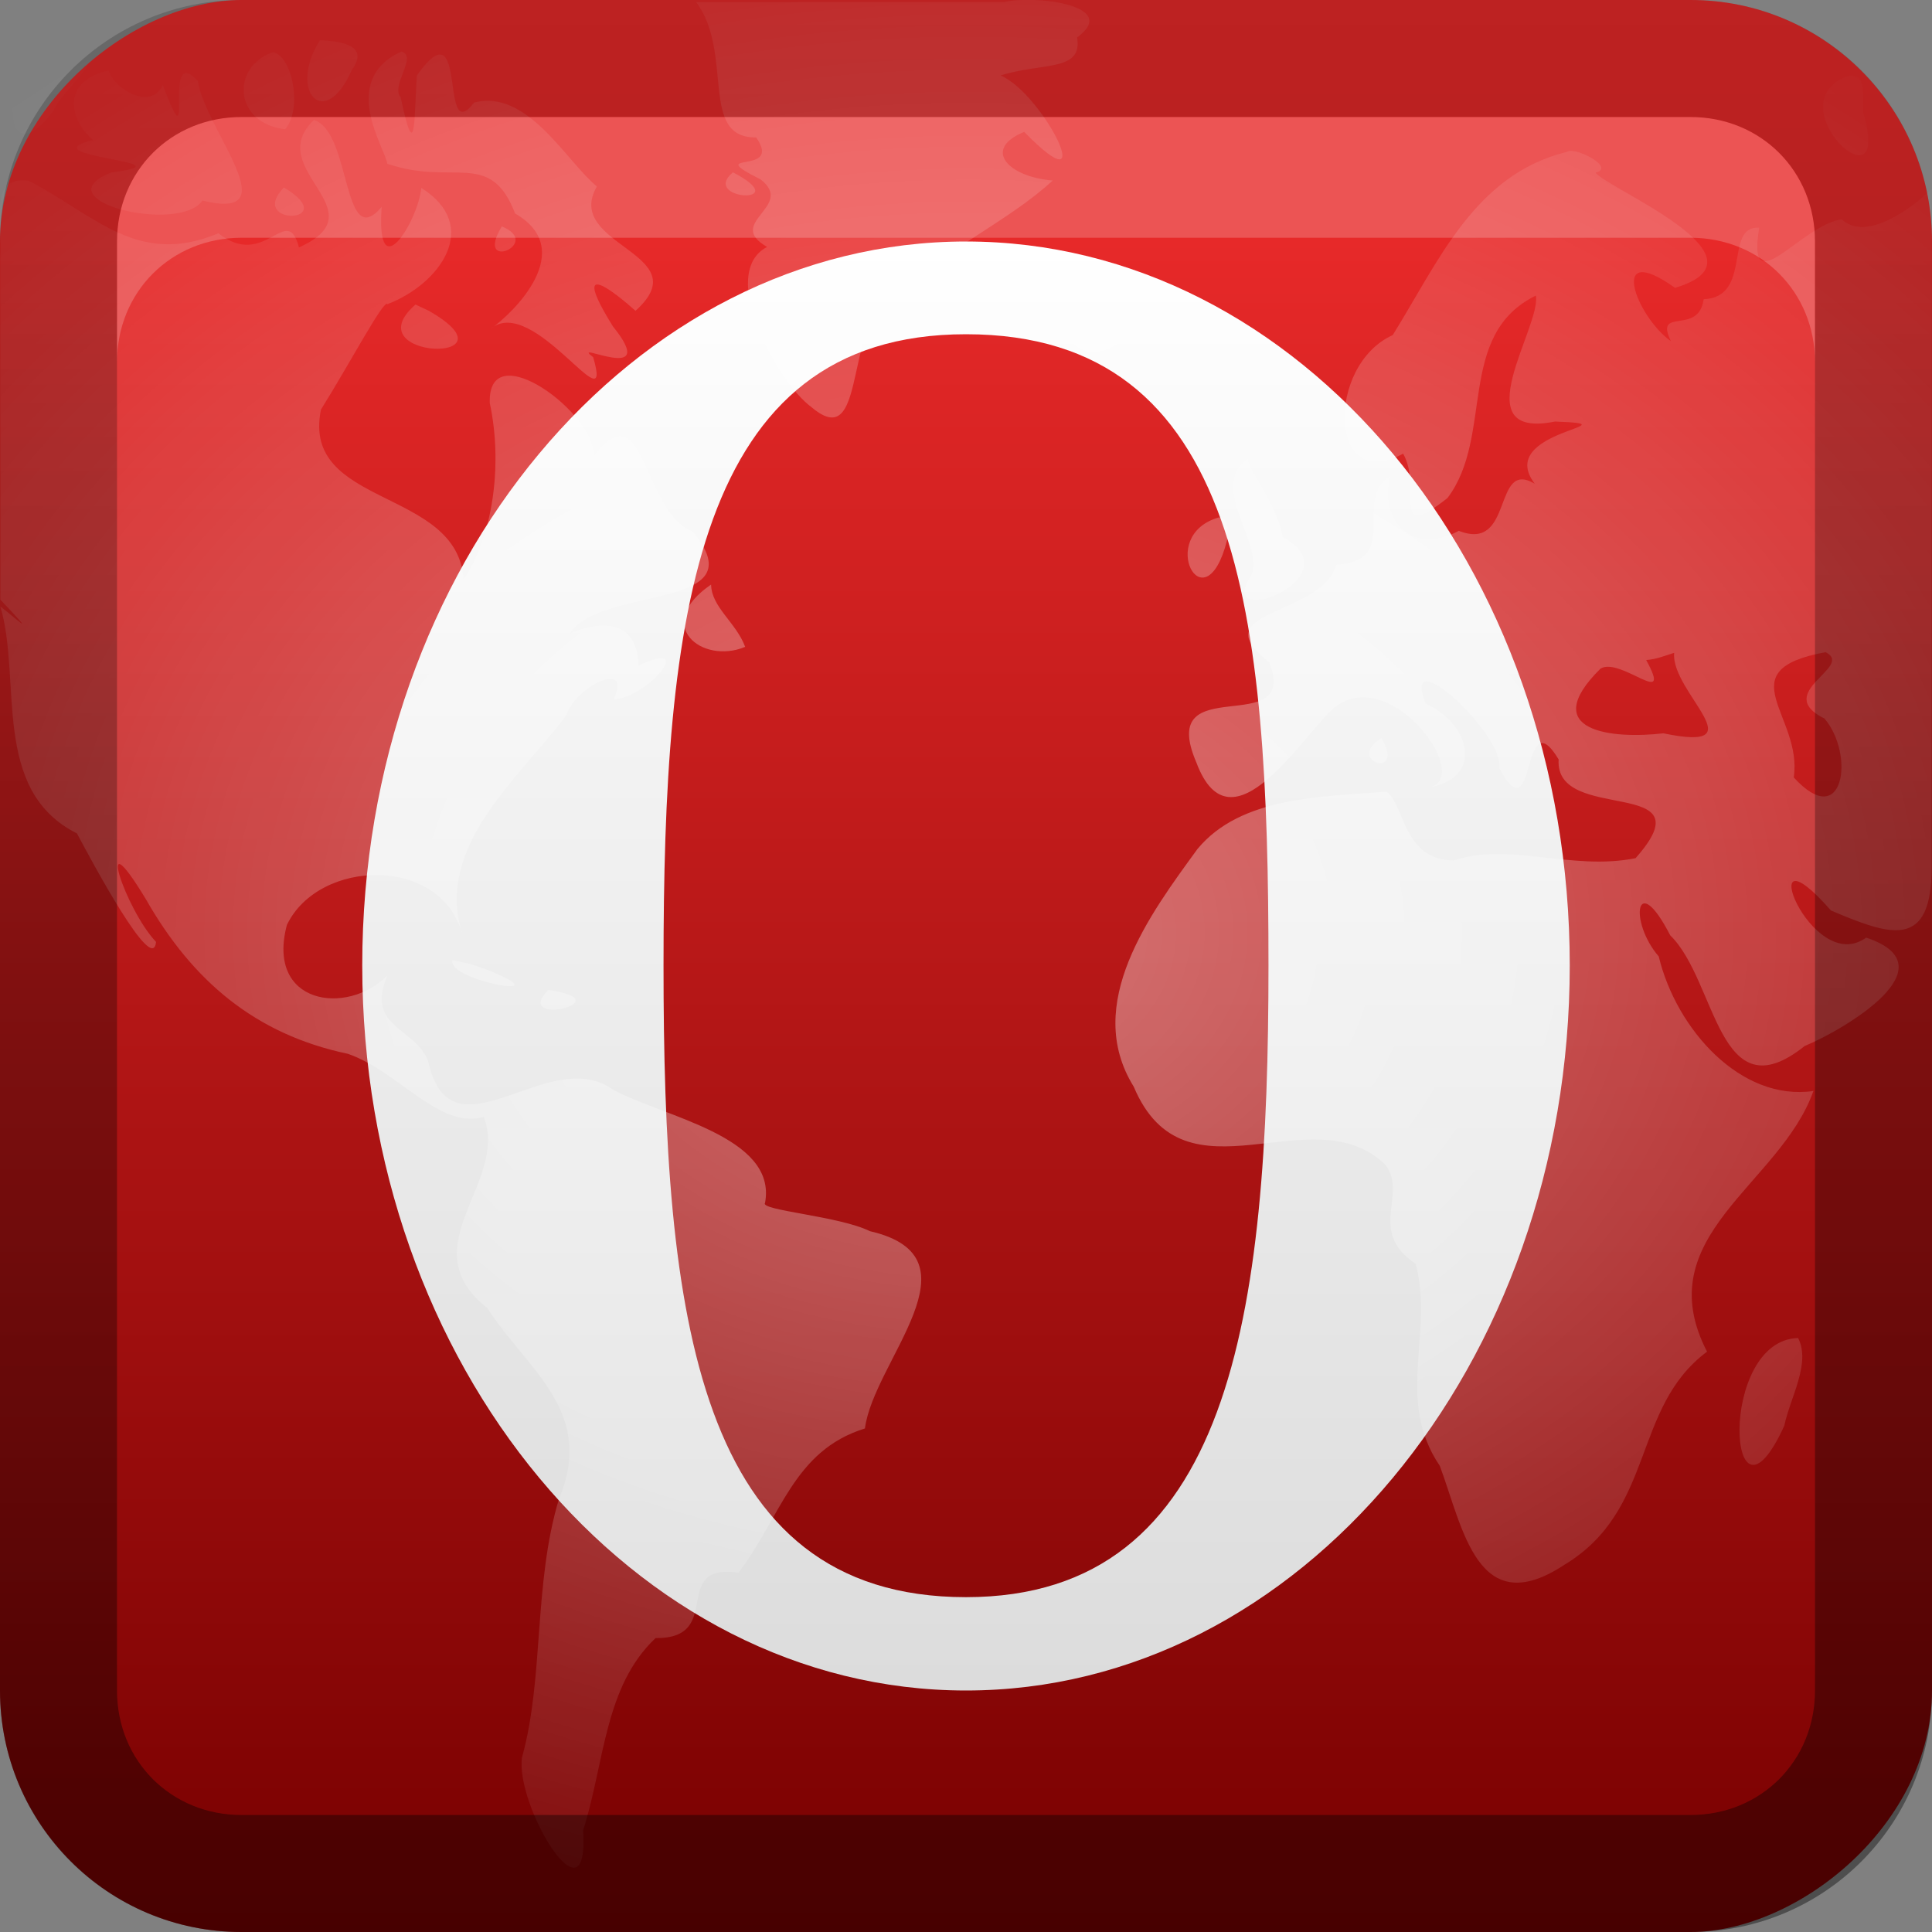 <?xml version="1.0" encoding="UTF-8"?>
<!-- Created with Inkscape (http://www.inkscape.org/) -->
<svg id="svg2" width="16" height="16" version="1.1" xmlns="http://www.w3.org/2000/svg" xmlns:cc="http://creativecommons.org/ns#" xmlns:dc="http://purl.org/dc/elements/1.1/" xmlns:rdf="http://www.w3.org/1999/02/22-rdf-syntax-ns#" xmlns:xlink="http://www.w3.org/1999/xlink">
 <rect width="100%" height="100%" fill="#808080" stroke="none"/>
 <defs id="defs4">
  <linearGradient id="linearGradient3204" x1="1" x2="15" y1="9" y2="9" gradientTransform="translate(-17,-2)" gradientUnits="userSpaceOnUse" xlink:href="#ButtonColor-7"/>
  <linearGradient id="linearGradient3629" x2="29.017" y1="8" y2="8" gradientTransform="matrix(0,-1,1,0,0,16)" gradientUnits="userSpaceOnUse">
   <stop id="stop3330" offset="0"/>
   <stop id="stop3333" stop-opacity="0" offset="1"/>
  </linearGradient>
  <linearGradient id="linearGradient4422" x1="68.469" x2="68.469" y1="32.188" y2="106.1" gradientTransform="matrix(.165 0 0 .162 -4.632 -3.223)" gradientUnits="userSpaceOnUse">
   <stop id="stop3547" stop-color="#fff" offset="0"/>
   <stop id="stop3549" stop-color="#dcdcdc" offset="1"/>
  </linearGradient>
  <linearGradient id="ButtonColor-7" x1="10.32" x2="10.32" y1="21" y2=".999" gradientUnits="userSpaceOnUse">
   <stop id="stop3189-0" stop-color="#700" offset="0"/>
   <stop id="stop3191-6" stop-color="#e72929" offset="1"/>
  </linearGradient>
  <linearGradient id="linearGradient2945" x1="-3.061" x2="-3.061" y1="27.258" y2="7.254" gradientTransform="translate(-17.881 -11.258)" gradientUnits="userSpaceOnUse" xlink:href="#ButtonColor-7"/>
  <radialGradient id="radialGradient2981" cx="63.98" cy="61.949" r="58.02" gradientTransform="matrix(.208 0 0 .16 -5.284 -2.189)" gradientUnits="userSpaceOnUse">
   <stop id="stop5228" stop-color="#fff" offset="0"/>
   <stop id="stop5230" stop-color="#fff" stop-opacity="0" offset="1"/>
  </radialGradient>
 </defs>
 <g id="layer1">
  <rect id="rect3196" transform="rotate(-90)" x="-16" width="16" height="16" rx="2" ry="2" fill="url(#linearGradient3204)"/>
  <path id="path2843" d="m2 0.969c-0.583 0-1.031 0.448-1.031 1.031v1c0-0.583 0.448-1.031 1.031-1.031h12c0.583 0 1.031 0.448 1.031 1.031v-1c0-0.583-0.448-1.031-1.031-1.031h-12z" fill="#fff" opacity=".2"/>
  <rect id="rect3173" x="-28" y="-4" width="20" height="20" rx="2" ry="2" fill="url(#linearGradient2945)" fill-rule="evenodd"/>
  <path id="path3539" d="m8 2c-2.759 0-5 2.685-5 5.995 0 3.31 2.241 6.005 5 6.005 2.759 0 5-2.694 5-6.005 0-3.31-2.241-5.995-5-5.995zm0 0.768c2.286 0 2.505 2.34 2.505 5.227 0 2.888-0.304 5.232-2.505 5.232-2.24 0-2.505-2.344-2.505-5.232 0-2.888 0.258-5.227 2.505-5.227z" fill="url(#linearGradient4422)"/>
  <path id="path3522" d="m5.766 0.018c0.314 0.422 0.021 1.127 0.496 1.12 0.231 0.326-0.46 0.097 0.039 0.349 0.287 0.226-0.303 0.355 0.052 0.558-0.409 0.211 0.066 1.105 0.37 1.329 0.501 0.422 0.221-0.893 0.78-0.961 0.303-0.347 0.837-0.569 1.215-0.918-0.37-0.03-0.586-0.26-0.236-0.403 0.645 0.661 0.162-0.313-0.195-0.467 0.345-0.11 0.681-0.029 0.633-0.315 0.365-0.267-0.351-0.353-0.606-0.293h-2.548zm-5.296 0.276c-0.467 0.133-0.499 1.248-0.03 0.626 0.115-0.251 0.647-0.558 0.03-0.626zm2.18 0.039c-0.269 0.422 0.039 0.76 0.263 0.246 0.158-0.215-0.118-0.238-0.263-0.246zm0.672 0.095c-0.52 0.241-0.128 0.803-0.115 0.928 0.548 0.189 0.852-0.124 1.059 0.412 0.521 0.3-0.01 0.822-0.206 0.958 0.352-0.307 1.029 0.834 0.852 0.231-0.212-0.155 0.569 0.248 0.164-0.254-0.373-0.601 0.03-0.269 0.187-0.129 0.534-0.479-0.604-0.537-0.32-1.03-0.249-0.202-0.576-0.813-1.017-0.694-0.295 0.382-0.041-0.832-0.474-0.225-0.022 0.34-0.008 0.771-0.134 0.182-0.085-0.103 0.146-0.343 0.005-0.38zm-1.06 0.004c-0.349 0.116-0.33 0.588 0.099 0.638 0.147-0.168 0.058-0.607-0.099-0.638zm-1.362 0.151c-0.453 0.107-0.268 0.473-0.129 0.576-0.561 0.141 0.856 0.18 0.151 0.269-0.587 0.234 0.565 0.511 0.754 0.233 0.725 0.177 0.026-0.58-0.038-0.991-0.307-0.33-0.012 0.76-0.29 0.035-0.097 0.215-0.405 0.032-0.448-0.121zm14.4 0.047c-0.608 0.238 0.378 1.137 0.133 0.319-0.024-0.099 0.055-0.359-0.133-0.319zm-12.698 0.362c-0.437 0.411 0.555 0.751-0.126 1.057-0.102-0.382-0.278 0.191-0.667-0.117-0.67 0.279-1.012-0.145-1.573-0.436-0.337-0.042-0.21 0.32-0.233 0.659v2.811c0.33 0.348 0.129 0.153 0 0.057 0.181 0.617-0.08 1.52 0.634 1.879 0.121 0.225 0.631 1.185 0.655 0.898-0.255-0.268-0.518-1.07-0.085-0.355 0.387 0.68 0.909 1.121 1.673 1.282 0.417 0.142 0.76 0.63 1.127 0.523 0.207 0.547-0.615 1.072 0.028 1.583 0.335 0.517 0.898 0.855 0.594 1.581-0.213 0.708-0.122 1.48-0.306 2.14-0.057 0.402 0.56 1.421 0.506 0.605 0.18-0.567 0.175-1.192 0.6-1.593 0.58 0.005 0.111-0.624 0.687-0.542 0.352-0.461 0.453-1.011 1.047-1.194 0.071-0.56 0.986-1.417 0.041-1.634-0.257-0.127-0.919-0.172-0.868-0.235 0.102-0.555-0.856-0.713-1.264-0.94-0.535-0.38-1.34 0.632-1.528-0.24-0.113-0.274-0.524-0.279-0.335-0.702-0.341 0.339-1.008 0.236-0.833-0.419 0.265-0.552 1.283-0.578 1.456 0.086-0.241-0.732 0.466-1.301 0.858-1.822 0.08-0.249 0.554-0.463 0.391-0.132 0.278-0.01 0.7-0.512 0.206-0.28-0.007-0.458-0.433-0.328-0.571-0.263 0.256-0.406 1.571-0.184 1.02-0.848-0.427-0.173-0.391-1.182-0.822-0.62 0.036-0.346-0.878-1.024-0.858-0.443 0.112 0.52 0.02 1.118-0.217 1.459-0.05-0.761-1.348-0.593-1.181-1.405 0.242-0.387 0.524-0.922 0.551-0.873 0.433-0.166 0.782-0.647 0.28-0.963-0.027 0.276-0.378 0.845-0.328 0.157-0.325 0.385-0.251-0.613-0.555-0.717zm10.371 0.267c-0.761 0.186-1.063 0.913-1.439 1.516-0.555 0.25-0.534 1.325 0.086 0.982 0.166 0.29-0.116 0.747 0.367 0.368 0.39-0.516 0.068-1.351 0.732-1.677 0.048 0.253-0.612 1.198 0.159 1.043 0.697 0.026-0.507 0.07-0.168 0.515-0.352-0.209-0.169 0.571-0.629 0.39-0.399 0.217-0.66-0.101-0.569-0.449-0.314 0.183 0.099 0.699-0.446 0.73-0.122 0.433-1.125 0.368-0.554 0.809 0.253 0.656-0.943 0.041-0.604 0.829 0.291 0.779 0.899-0.258 1.147-0.458 0.477-0.37 1.183 0.631 0.754 0.668 0.481-0.065 0.382-0.522-0.003-0.699-0.208-0.54 0.659 0.265 0.611 0.536 0.306 0.573 0.18-0.587 0.491-0.073-0.036 0.542 1.252 0.127 0.637 0.818-0.529 0.107-1.05-0.136-1.505 0.019-0.424-0.004-0.403-0.457-0.557-0.57-0.539 0.044-1.205 0.039-1.566 0.475-0.39 0.536-0.953 1.284-0.528 1.968 0.426 1.014 1.481 0.053 2.088 0.651 0.18 0.25-0.156 0.546 0.247 0.817 0.152 0.576-0.172 1.123 0.2 1.673 0.193 0.518 0.312 1.293 1.03 0.82 0.759-0.457 0.557-1.3 1.183-1.766-0.496-0.96 0.606-1.38 0.881-2.159-0.601 0.088-1.136-0.511-1.281-1.114-0.252-0.293-0.187-0.725 0.095-0.175 0.387 0.376 0.396 1.49 1.113 0.917 0.328-0.137 1.223-0.66 0.51-0.898-0.46 0.333-0.967-0.995-0.292-0.225 0.491 0.208 0.834 0.332 0.834-0.358v-5.619c-0.153 0.156-0.545 0.445-0.744 0.253-0.341 0.048-0.791 0.711-0.684 0.07-0.296-0.02-0.053 0.575-0.46 0.592-0.041 0.306-0.411 0.057-0.272 0.347-0.286-0.203-0.528-0.843 0.035-0.441 0.836-0.251-0.552-0.817-0.659-0.954 0.18-0.043-0.196-0.231-0.241-0.168zm-6.903 0.168c-0.278 0.232 0.529 0.276 0 0zm-3.719 0.125c-0.311 0.326 0.496 0.3 0 0zm1.805 0.323c-0.236 0.386 0.348 0.143 0 0zm5.162 0.457c-0.276 0.318-0.64-0.084-0.646 0.19 0.05 0.083 0.25 0.672 0.689 0.237 0.236-0.099 0.143-0.35-0.043-0.427zm-5.877 0.19c-0.524 0.457 0.889 0.5 0.111 0.052l-0.111-0.052zm6.907 1.267c-0.377 0.246 0.181 0.768-0.008 1.014-0.236 0.412 0.878-0.029 0.283-0.357-0.042-0.282-0.349-0.627-0.275-0.656zm-0.254 0.496c-0.525 0.149-0.119 0.915 0.067 0.193 0.01-0.042 0.025-0.195-0.067-0.193zm-4.205 0.556c-0.489 0.333-0.076 0.666 0.282 0.516-0.074-0.201-0.279-0.328-0.282-0.516zm9.23 0.56c0.244 0.123-0.447 0.333-0.009 0.55 0.254 0.299 0.159 0.942-0.255 0.487 0.077-0.508-0.561-0.887 0.265-1.037zm-1.254 0.004c-0.033 0.326 0.704 0.833-0.09 0.668-0.42 0.049-1.049-0.013-0.52-0.536 0.167-0.1 0.606 0.346 0.378-0.071 0.081-0.005 0.156-0.036 0.233-0.06zm-2.426 0.707c-0.306 0.197 0.212 0.349 0 0zm-7.691 1.84c-0.052 0.172 0.969 0.347 0.265 0.071l-0.105-0.037-0.16-0.034zm0.793 0.246c-0.31 0.314 0.638 0.094 0 0zm10.35 2.883c-0.673 0.017-0.583 1.753-0.114 0.726 0.044-0.223 0.223-0.517 0.114-0.726z" fill="url(#radialGradient2981)" opacity=".4"/>
  <path id="rect2835" d="m0 14c0 1.108 0.892 2 2 2h12c1.108 0 2-0.892 2-2v-12c0-1.108-0.892-2-2-2h-12c-1.108 0-2 0.892-2 2v12zm0.969 0v-12c0-0.583 0.448-1.031 1.031-1.031h12c0.583 0 1.031 0.448 1.031 1.031v12c0 0.583-0.448 1.031-1.031 1.031h-12c-0.583 0-1.031-0.448-1.031-1.031z" fill="url(#linearGradient3629)" opacity=".4"/>
 </g>
</svg>
